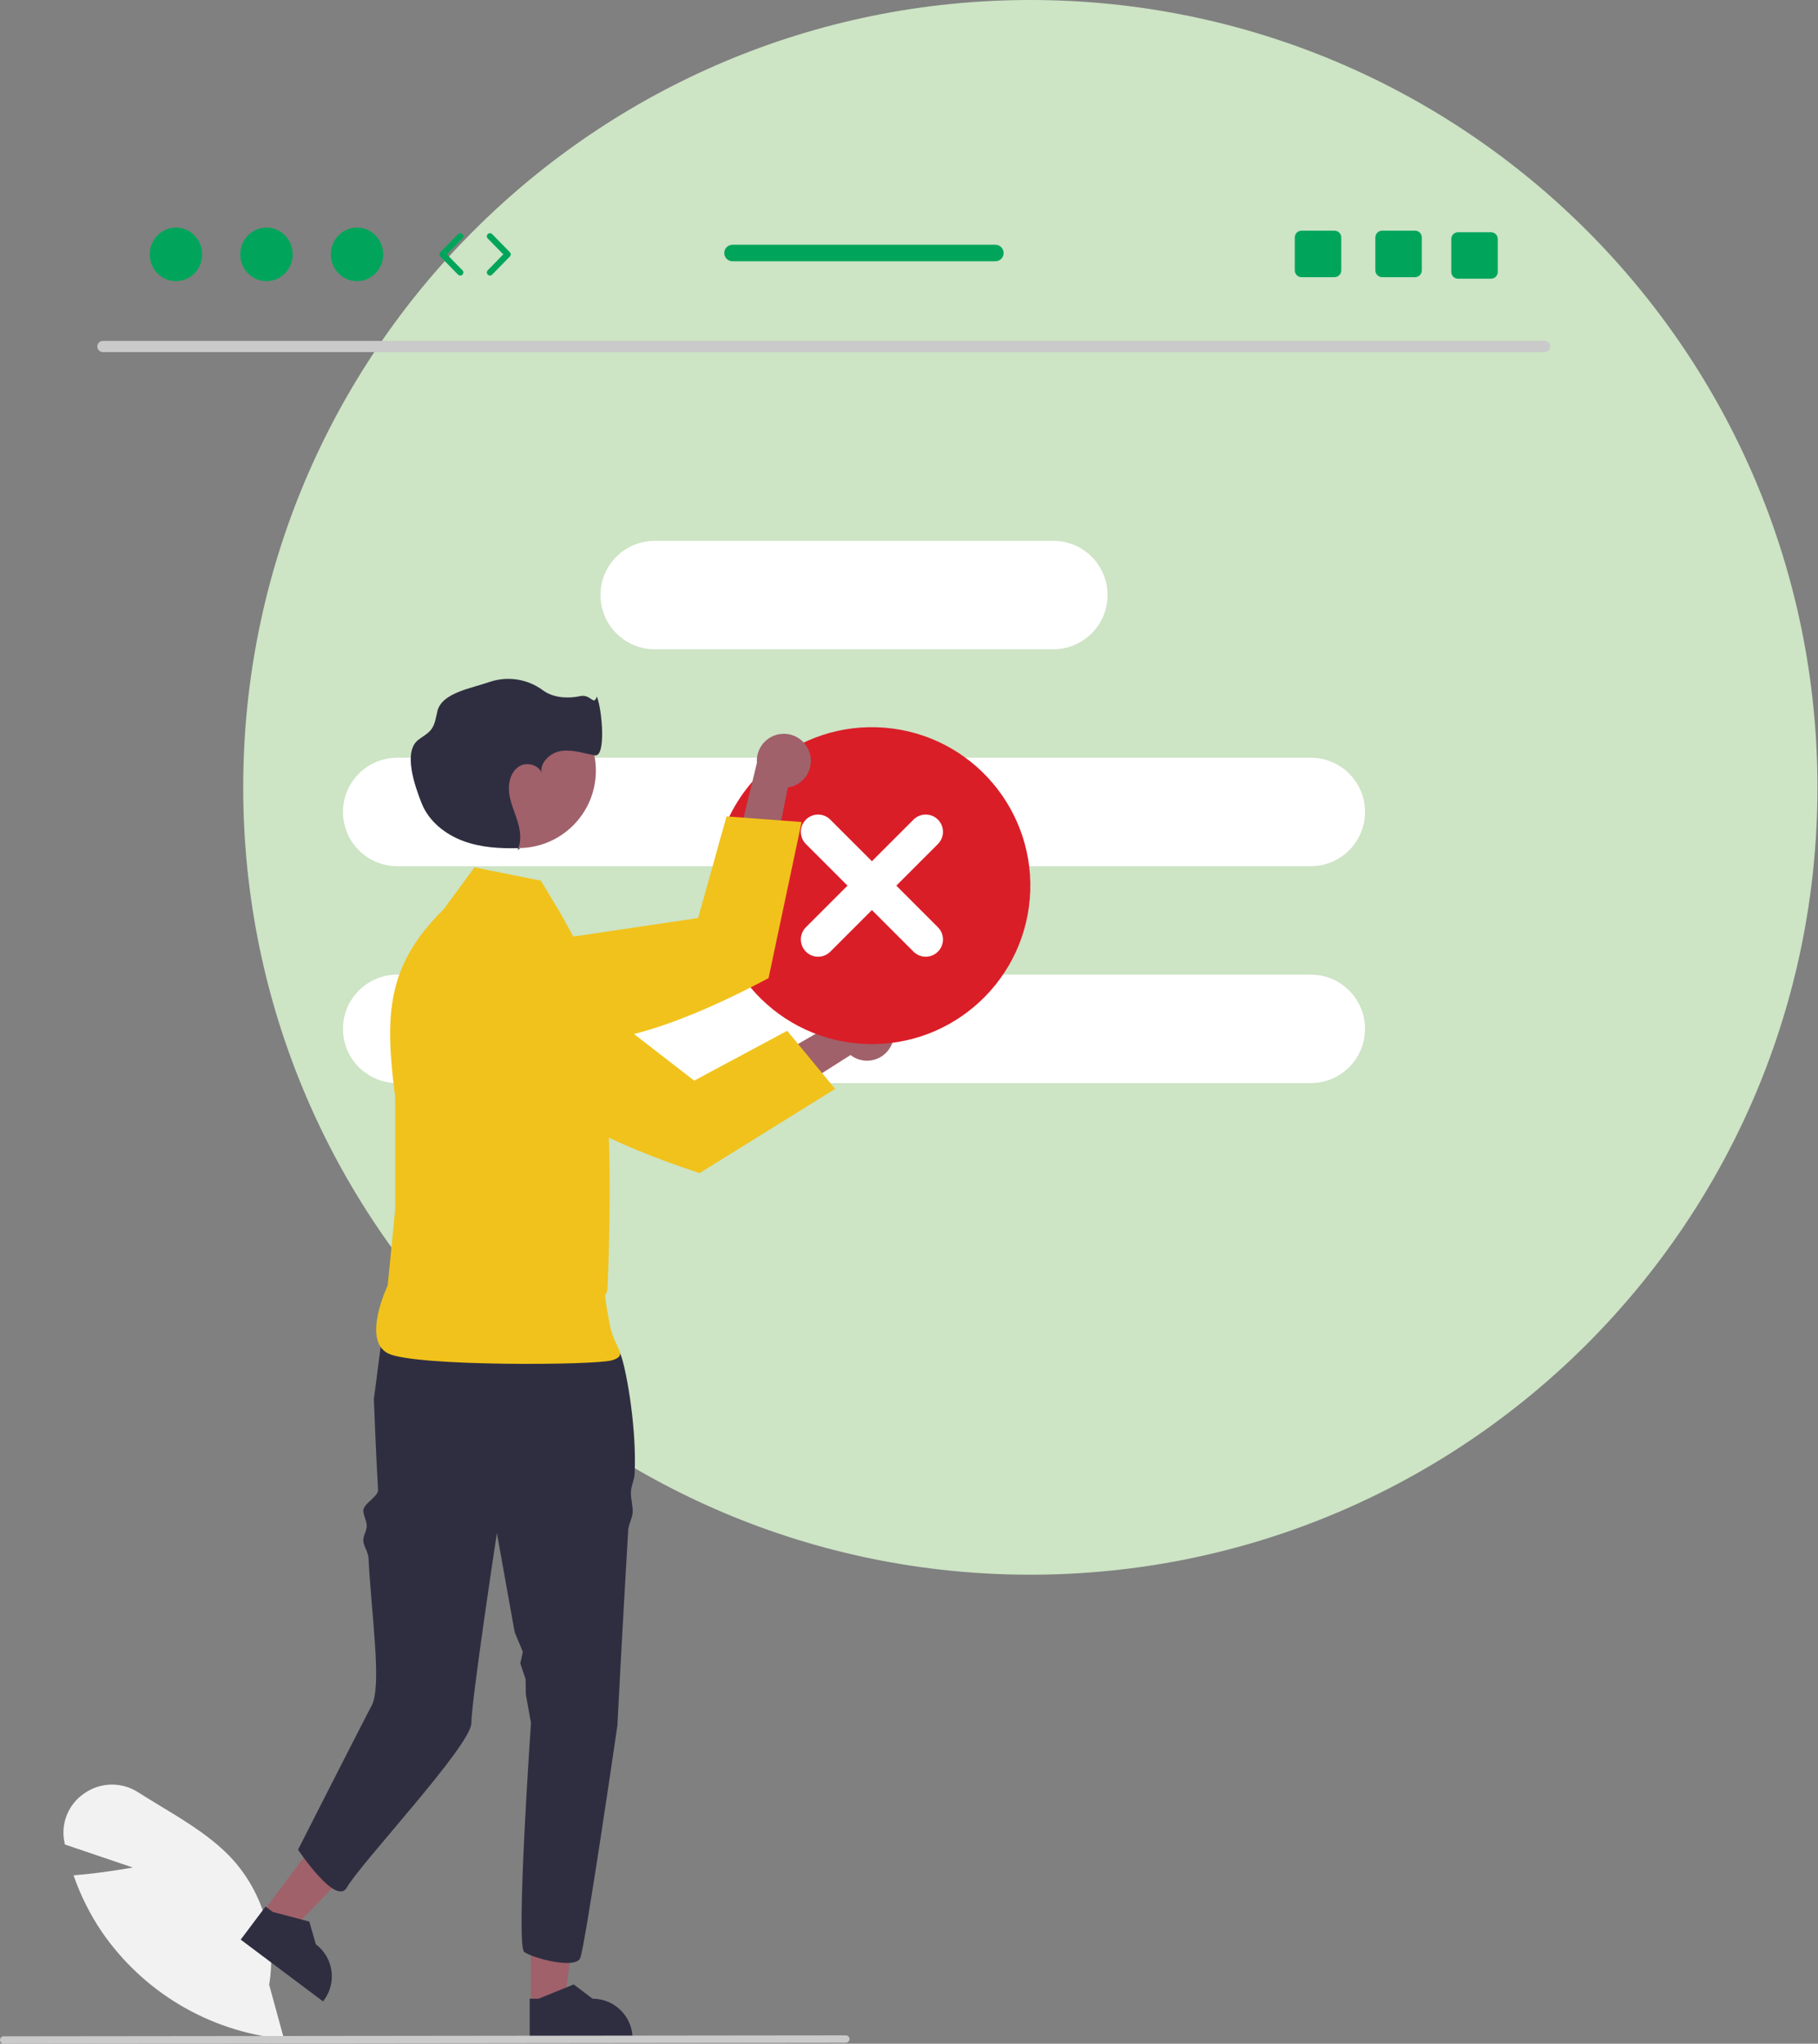 <svg width="961" height="1080" viewBox="0 0 961 1080" fill="none" xmlns="http://www.w3.org/2000/svg">
<rect x="0" y="0" width="961" height="1080" fill="#808080" stroke="none"/>
<g clip-path="url(#clip0_368_2156)">
<path d="M544.635 832.158C774.429 832.158 960.714 645.873 960.714 416.079C960.714 186.285 774.429 0 544.635 0C314.841 0 128.556 186.285 128.556 416.079C128.556 645.873 314.841 832.158 544.635 832.158Z" fill="#CDE4C5"/>
<path d="M816.536 186.07H54.337C52.703 186.035 51.406 184.682 51.441 183.047C51.475 181.462 52.752 180.185 54.337 180.151H816.536C818.171 180.186 819.468 181.54 819.433 183.174C819.399 184.759 818.122 186.036 816.536 186.07Z" fill="#CACACA"/>
<path d="M556.78 285.805H346.079C330.253 285.805 317.423 298.634 317.423 314.46V314.46C317.423 330.287 330.253 343.116 346.079 343.116H556.78C572.607 343.116 585.436 330.287 585.436 314.46C585.436 298.634 572.607 285.805 556.78 285.805Z" fill="white"/>
<path d="M209.964 400.428H692.895C708.721 400.428 721.551 413.257 721.551 429.083C721.551 444.91 708.721 457.739 692.895 457.739H209.964C194.138 457.739 181.308 444.91 181.308 429.083C181.308 413.257 194.138 400.428 209.964 400.428Z" fill="white"/>
<path d="M209.964 515.051H692.895C708.721 515.051 721.551 527.88 721.551 543.706C721.551 559.533 708.721 572.362 692.895 572.362H209.964C194.138 572.362 181.308 559.533 181.308 543.706C181.308 527.88 194.138 515.051 209.964 515.051Z" fill="white"/>
<path d="M150.117 1077.48L148.981 1077.37C110.419 1073.39 75.559 1052.65 53.662 1020.66C47.664 1011.75 42.813 1002.11 39.222 991.986L38.877 991.02L39.899 990.938C52.098 989.956 64.63 987.886 70.197 986.901L34.298 974.738L34.076 973.673C31.948 963.673 36.117 953.385 44.607 947.689C53.119 941.719 64.407 941.528 73.117 947.207C77.025 949.703 81.113 952.176 85.066 954.568C98.651 962.785 112.699 971.282 123.231 982.909C139.202 1000.89 146.203 1025.12 142.283 1048.85L150.117 1077.48Z" fill="#F2F2F2"/>
<path d="M280.608 1059.63L298.299 1059.63L306.718 991.379L280.603 991.381L280.608 1059.63Z" fill="#A0616A"/>
<path d="M279.984 1078.08L334.393 1078.08V1077.39C334.392 1065.7 324.911 1056.22 313.215 1056.22L303.275 1048.68L284.733 1056.22L279.983 1056.22L279.984 1078.08Z" fill="#2F2E41"/>
<path d="M138.815 1010.62L152.967 1021.24L200.657 971.7L179.768 956.03L138.815 1010.62Z" fill="#A0616A"/>
<path d="M127.239 1025.01L170.762 1057.66L171.175 1057.11C178.193 1047.76 176.299 1034.48 166.944 1027.46L163.518 1015.47L144.16 1010.37L140.361 1007.52L127.239 1025.01Z" fill="#2F2E41"/>
<path d="M197.629 739.364C197.629 739.364 198.605 766.007 199.837 787.373C200.039 790.877 191.83 794.684 192.043 798.496C192.184 801.025 193.727 803.484 193.87 806.121C194.021 808.904 191.891 811.367 192.043 814.245C192.191 817.058 194.621 820.282 194.768 823.161C196.346 854.136 202.065 891.218 196.338 901.584C193.516 906.693 157.539 977.469 157.539 977.469C157.539 977.469 177.584 1007.54 183.311 997.513C190.875 984.276 249.173 922.345 249.173 910.518C249.173 898.706 262.66 810.179 262.66 810.179L272.065 862.568L276.377 872.948L275.022 879.042L277.808 887.266L277.959 895.405L280.672 910.518C280.672 910.518 272.511 1028.27 277.107 1031.55C281.717 1034.84 304.039 1040.75 306.673 1034.84C309.293 1028.93 326.348 911.95 326.348 911.95C326.348 911.95 329.097 858.344 332.075 808.518C332.247 805.626 334.28 802.132 334.438 799.283C334.624 795.976 333.335 791.68 333.507 788.473C333.693 784.794 335.325 782.202 335.483 778.68C336.7 751.462 329.868 718.317 327.692 715.053C321.12 705.202 315.207 697.327 315.207 697.327C315.207 697.327 226.691 668.244 203.038 697.796L197.629 739.364Z" fill="#2F2E41"/>
<path d="M285.912 465.392L250.822 458.374L234.447 480.597C203.892 510.641 203.431 537.157 208.886 579.66V639.313L204.938 679.302C204.938 679.302 190.963 708.534 205.377 715.34C219.791 722.146 314.472 721.566 323.512 718.849C332.552 716.132 324.717 712.797 322.343 700.135C317.884 676.351 320.866 687.823 321.173 680.251C325.573 571.622 315.325 527.025 314.284 515.303L296.439 482.937L285.912 465.392Z" fill="#F1C21B"/>
<path d="M470.856 552.977C467.199 559.907 458.617 562.559 451.688 558.902C450.949 558.512 450.246 558.058 449.587 557.544L373.807 605.661L374.026 579.463L447.64 536.744C452.883 530.865 461.9 530.35 467.779 535.594C472.698 539.981 473.97 547.168 470.856 552.977Z" fill="#A0616A"/>
<path d="M258.206 495.731L249.579 494.816C241.607 493.99 233.786 497.404 228.972 503.811C227.129 506.241 225.805 509.025 225.082 511.988L225.077 512.012C222.913 520.932 226.307 530.28 233.69 535.733L263.488 557.702C284.399 585.958 323.699 604.704 369.798 619.933L441.453 575.432L416.109 544.736L366.96 571.076L293.903 514.523L293.861 514.489L266.056 496.575L258.206 495.731Z" fill="#F1C21B"/>
<path d="M274.055 448.161C296.654 448.161 314.975 429.841 314.975 407.242C314.975 384.643 296.654 366.322 274.055 366.322C251.456 366.322 233.136 384.643 233.136 407.242C233.136 429.841 251.456 448.161 274.055 448.161Z" fill="#A0616A"/>
<path d="M275 448.17C274.67 448.181 274.34 448.188 274.009 448.197C273.868 448.564 273.716 448.927 273.54 449.284L275 448.17Z" fill="#2F2E41"/>
<path d="M286.23 408.377C286.295 408.78 286.393 409.177 286.524 409.564C286.47 409.159 286.371 408.761 286.23 408.377Z" fill="#2F2E41"/>
<path d="M315.497 368.073C313.813 373.303 312.309 366.669 306.769 367.862C300.103 369.298 292.347 368.805 286.889 364.719C278.756 358.752 268.216 357.146 258.675 360.419C249.335 363.723 233.688 366.053 231.255 375.656C230.409 378.994 230.073 382.617 228.022 385.384C226.23 387.803 223.4 389.182 221.034 391.043C213.045 397.329 219.151 415.189 222.932 424.625C226.714 434.062 235.388 440.936 244.924 444.457C254.152 447.864 264.166 448.465 274.009 448.198C275.722 443.757 274.982 438.629 273.569 434.026C272.04 429.043 269.776 424.233 269.137 419.06C268.498 413.887 269.901 408.01 274.238 405.12C278.225 402.463 284.714 404.082 286.23 408.377C285.345 403.007 290.786 397.81 296.395 396.896C302.418 395.915 308.44 398.089 314.445 399.171C320.45 400.254 318.319 374.972 315.497 368.073Z" fill="#2F2E41"/>
<path d="M544.35 474.931C548.165 428.841 513.893 388.384 467.802 384.57C421.711 380.755 381.255 415.027 377.44 461.117C373.626 507.208 407.897 547.665 453.988 551.479C500.079 555.294 540.535 521.022 544.35 474.931Z" fill="#DA1E28"/>
<path d="M482.892 433.133L460.895 455.129L438.898 433.133C435.337 429.572 429.564 429.572 426.003 433.133C422.443 436.693 422.443 442.467 426.003 446.027L448 468.024L426.003 490.021C422.446 493.585 422.451 499.359 426.015 502.916C429.575 506.469 435.339 506.469 438.898 502.916L460.895 480.919L482.892 502.916C486.456 506.473 492.229 506.468 495.787 502.904C499.34 499.345 499.34 493.581 495.787 490.021L473.79 468.024L495.787 446.027C499.348 442.467 499.348 436.693 495.787 433.133C492.226 429.572 486.453 429.572 482.892 433.133Z" fill="white"/>
<path d="M427.896 397.64C430.365 405.076 426.337 413.105 418.901 415.574C418.108 415.837 417.294 416.03 416.467 416.15L398.726 504.144L379.973 485.85L400.11 403.154C399.497 395.301 405.368 388.438 413.222 387.826C419.793 387.314 425.86 391.371 427.896 397.64Z" fill="#A0616A"/>
<path d="M239.369 511.457L232.736 517.05C226.621 522.23 223.67 530.237 224.961 538.147C225.438 541.16 226.53 544.042 228.168 546.615L228.182 546.635C233.12 554.372 242.216 558.395 251.262 556.843L287.744 550.549C322.61 555.021 363.345 539.64 406.25 516.918L423.744 434.402L384.048 431.44L369.029 485.142L277.642 498.708L277.589 498.715L245.412 506.377L239.369 511.457Z" fill="#F1C21B"/>
<path d="M447.1 1079.5L1.944 1080C0.867 1080 -0.003 1079.12 1.04532e-05 1078.04C0.003 1076.97 0.872 1076.1 1.944 1076.1L447.1 1075.6C448.177 1075.6 449.047 1076.48 449.044 1077.55C449.04 1078.62 448.172 1079.49 447.1 1079.5Z" fill="#CACACA"/>
<path d="M93.007 148.582C100.657 148.582 106.859 142.242 106.859 134.42C106.859 126.599 100.657 120.259 93.007 120.259C85.356 120.259 79.154 126.599 79.154 134.42C79.154 142.242 85.356 148.582 93.007 148.582Z" fill="#00A55B"/>
<path d="M140.862 148.582C148.512 148.582 154.715 142.242 154.715 134.42C154.715 126.599 148.512 120.259 140.862 120.259C133.211 120.259 127.009 126.599 127.009 134.42C127.009 142.242 133.211 148.582 140.862 148.582Z" fill="#00A55B"/>
<path d="M188.717 148.582C196.368 148.582 202.57 142.242 202.57 134.42C202.57 126.599 196.368 120.259 188.717 120.259C181.066 120.259 174.864 126.599 174.864 134.42C174.864 142.242 181.066 148.582 188.717 148.582Z" fill="#00A55B"/>
<path d="M243.285 145.613C242.859 145.613 242.434 145.449 242.114 145.121L232.767 135.566C232.143 134.929 232.143 133.911 232.767 133.275L242.114 123.72C242.748 123.074 243.786 123.064 244.43 123.695C245.077 124.328 245.088 125.365 244.456 126.011L236.229 134.42L244.456 142.83C245.088 143.476 245.077 144.514 244.43 145.146C244.112 145.458 243.698 145.613 243.285 145.613Z" fill="#00A55B"/>
<path d="M258.991 145.614C258.578 145.614 258.164 145.458 257.846 145.146C257.199 144.514 257.188 143.477 257.82 142.83L266.046 134.42L257.82 126.011C257.188 125.365 257.199 124.328 257.846 123.695C258.491 123.062 259.53 123.074 260.162 123.721L269.509 133.275C270.132 133.912 270.132 134.929 269.509 135.566L260.162 145.121C259.842 145.449 259.417 145.614 258.991 145.614Z" fill="#00A55B"/>
<path d="M747.982 121.898H730.602C728.62 121.898 727.015 123.504 727.015 125.486V142.883C727.015 144.865 728.62 146.47 730.602 146.47H747.982C749.964 146.47 751.586 144.865 751.586 142.883V125.486C751.586 123.504 749.964 121.898 747.982 121.898Z" fill="#00A55B"/>
<path d="M705.392 121.898H688.011C686.029 121.898 684.424 123.504 684.424 125.486V142.883C684.424 144.865 686.029 146.47 688.011 146.47H705.392C707.374 146.47 708.995 144.865 708.995 142.883V125.486C708.995 123.504 707.374 121.898 705.392 121.898Z" fill="#00A55B"/>
<path d="M788.116 122.718H770.736C768.753 122.718 767.148 124.323 767.148 126.305V143.702C767.148 145.684 768.753 147.289 770.736 147.289H788.116C790.098 147.289 791.72 145.684 791.72 143.702V126.305C791.72 124.323 790.098 122.718 788.116 122.718Z" fill="#00A55B"/>
<path d="M526.147 129.335H387.219C384.795 129.335 382.846 131.301 382.846 133.709C382.846 136.117 384.795 138.082 387.219 138.082H526.147C528.555 138.082 530.521 136.117 530.521 133.709C530.521 131.301 528.555 129.335 526.147 129.335Z" fill="#00A55B"/>
</g>
<defs>
<clipPath id="clip0_368_2156">
<rect width="960.714" height="1080" fill="white"/>
</clipPath>
</defs>
</svg>
